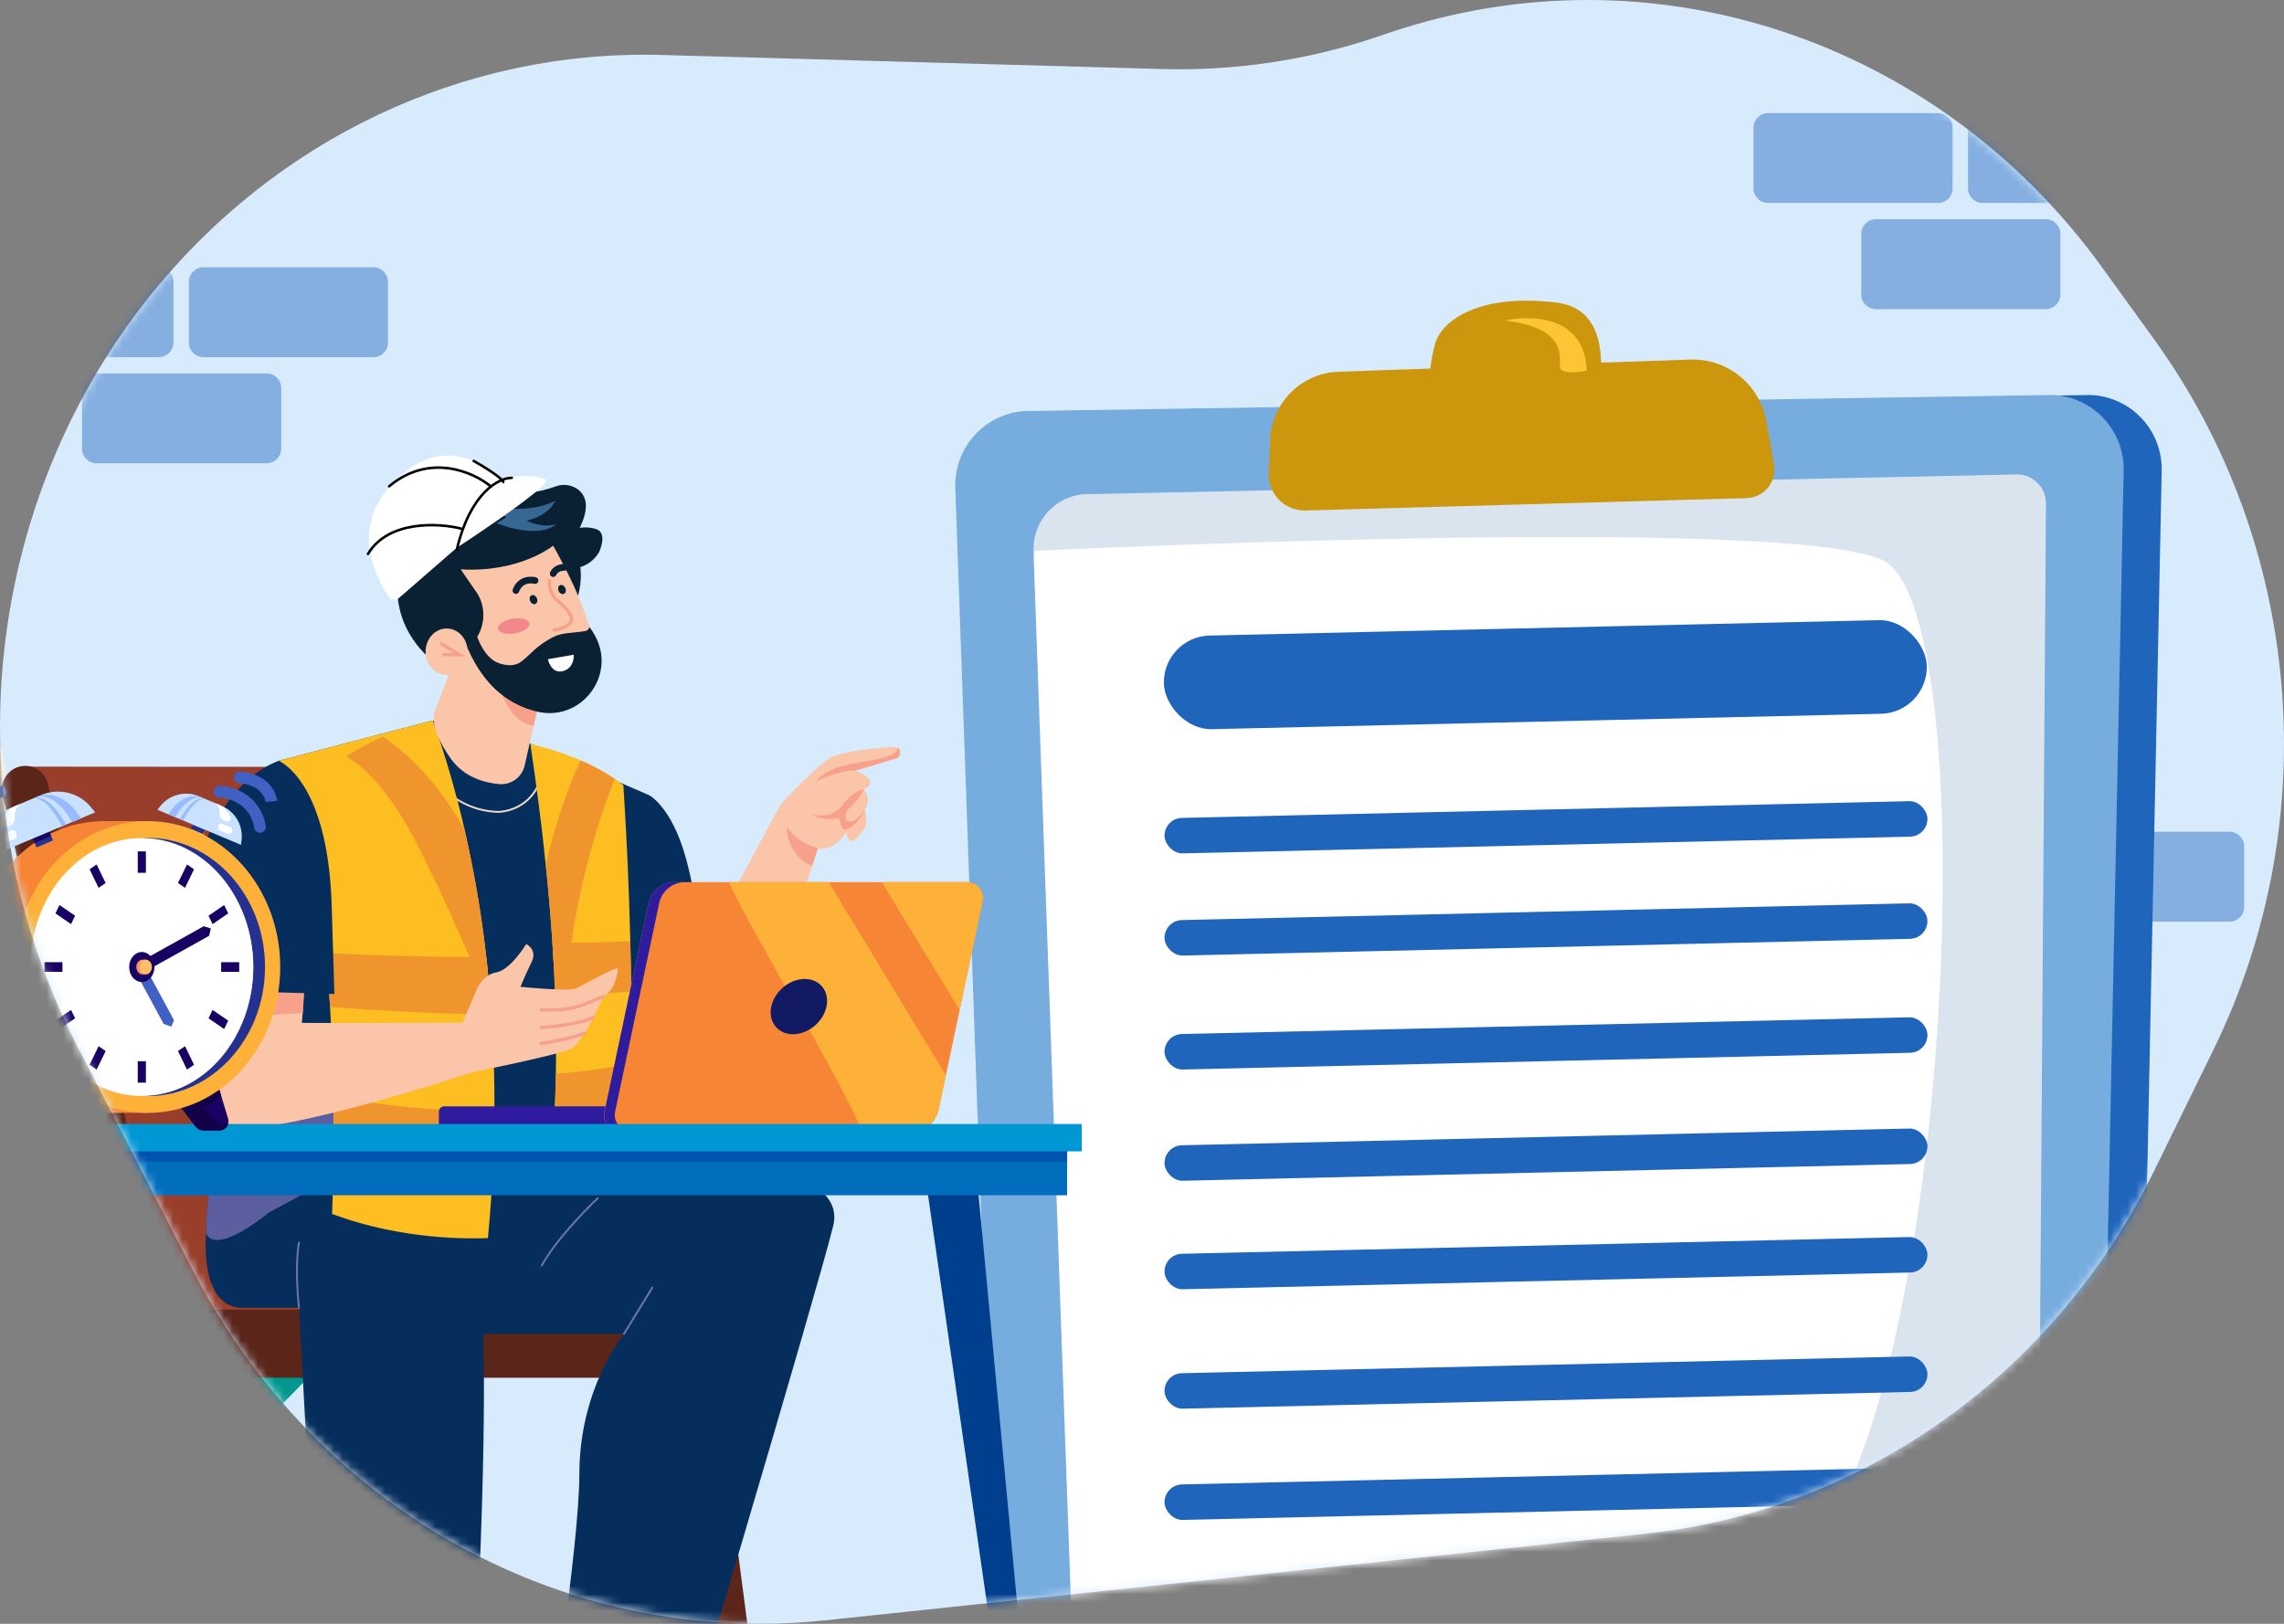 <svg width="270" height="192" viewBox="0 0 270 192" fill="none" xmlns="http://www.w3.org/2000/svg">
<rect x="0" y="0" width="270" height="192" fill="#808080" stroke="none"/>
<path d="M0.174 91.324C0.895 102.563 3.924 113.532 9.07 123.546L22.77 150.145C28.853 161.958 37.534 171.692 47.807 178.788C58.025 185.846 69.826 190.3 82.221 191.603C87.312 192.136 92.445 192.132 97.535 191.593L119.005 189.324L124.605 188.733L133.475 187.796L180.79 182.795L186.061 182.237L194.499 181.346C199.449 180.822 204.334 179.796 209.077 178.285C228.617 172.057 245.171 157.799 254.655 138.432L261.66 124.125C274.925 97.038 272.204 64.429 254.656 40.14L248.512 31.637C228.987 4.611 195.198 -6.548 164.324 3.84L162.807 4.357C154.624 7.113 146.019 8.401 137.388 8.161L78.223 6.499C54.825 5.842 32.434 16.447 17.504 35.258C4.797 51.263 -1.118 71.41 0.174 91.324Z" fill="#D8EBFD"/>
<mask id="mask0_2280_3437" style="mask-type:alpha" maskUnits="userSpaceOnUse" x="0" y="0" width="270" height="192">
<path d="M0.174 91.324C0.895 102.563 3.924 113.532 9.07 123.546L22.77 150.145C28.853 161.958 37.534 171.692 47.807 178.788C58.025 185.846 69.826 190.3 82.221 191.603C87.312 192.136 92.445 192.132 97.535 191.593L119.005 189.324L124.605 188.733L133.475 187.796L180.79 182.795L186.061 182.237L194.499 181.346C199.449 180.822 204.334 179.796 209.077 178.285C228.617 172.057 245.171 157.799 254.655 138.432L261.66 124.125C274.925 97.038 272.204 64.429 254.656 40.14L248.512 31.637C228.987 4.611 195.198 -6.548 164.324 3.84L162.807 4.357C154.624 7.113 146.019 8.401 137.388 8.161L78.223 6.499C54.825 5.842 32.434 16.447 17.504 35.258C4.797 51.263 -1.118 71.41 0.174 91.324Z" fill="#D8EBFD"/>
</mask>
<g mask="url(#mask0_2280_3437)">
<g opacity="0.45">
<path d="M238.205 98.351H218.113C217.16 98.351 216.389 99.123 216.389 100.077V107.255C216.389 108.208 217.16 108.981 218.113 108.981H238.205C239.157 108.981 239.929 108.208 239.929 107.255V100.077C239.929 99.123 239.157 98.351 238.205 98.351Z" fill="#1F65BC"/>
<path d="M263.567 98.351H243.475C242.523 98.351 241.751 99.123 241.751 100.077V107.255C241.751 108.208 242.523 108.981 243.475 108.981H263.567C264.519 108.981 265.291 108.208 265.291 107.255V100.077C265.291 99.123 264.519 98.351 263.567 98.351Z" fill="#1F65BC"/>
<path d="M250.944 110.901H230.852C229.9 110.901 229.128 111.674 229.128 112.627V119.805C229.128 120.759 229.9 121.531 230.852 121.531H250.944C251.896 121.531 252.668 120.759 252.668 119.805V112.627C252.668 111.674 251.896 110.901 250.944 110.901Z" fill="#1F65BC"/>
</g>
<path d="M-10.789 102.738C-10.095 105.184 -8.828 107.586 -6.748 108.841C-4.669 110.095 -1.678 109.814 -0.301 107.726C0.63 106.314 0.666 104.462 0.666 102.735L0.661 93.867C0.661 91.42 0.618 88.817 -0.628 86.766C-3.052 82.783 -7.205 84.227 -9.023 87.605C-11.475 92.152 -12.225 97.686 -10.789 102.738Z" fill="#FFF0D5"/>
<path d="M44.526 128.413C44.116 127.846 43.648 127.323 43.128 126.854C38.8 122.981 33.472 125.308 29.302 128.178C19.973 134.599 9.982 144.827 6.42 158.685C2.503 173.924 2.149 191.263 1.768 207.762C1.716 210.04 1.141 214.782 1.812 217.937C3.418 217.517 5.036 217.135 6.689 216.94C7.354 214.848 7.857 212.478 8.239 211.223C12.704 196.546 19.048 183.031 27.569 172.427C35.125 163.022 44.735 157.693 47.261 142.531C48.044 137.829 47.18 132.061 44.526 128.413Z" fill="#00988E"/>
<path d="M-1.809 218.512L0.011 218.171C0.001 218.137 -0.004 218.099 -0.015 218.064C-0.244 217.273 -0.557 216.531 -0.81 215.666C-1.264 214.128 -1.72 212.617 -2.28 211.114C-3.5 207.838 -4.895 204.668 -6.229 201.465C-8.367 196.343 -10.662 191.28 -13.521 186.761C-16.438 182.157 -20.024 178.127 -24.125 176.034C-33.973 171.011 -48.802 177.763 -50.463 192.047C-51.011 196.759 -49.669 202.352 -46.595 205.396C-45.12 206.857 -43.366 207.648 -41.634 208.018C-39.334 208.524 -36.934 208.285 -34.778 207.336C-29.549 205.023 -23.663 201.562 -17.637 202.575C-17.017 202.681 -16.41 202.847 -15.823 203.071C-12.588 204.291 -9.713 207.15 -7.158 210.206C-5.075 212.698 -3.021 215.22 -1.809 218.512Z" fill="#006D80"/>
<path d="M-9.821 187.732C-7.933 192.594 -6.324 197.619 -4.793 202.66C-4.035 205.162 -0.598 213.929 0.105 218.379L0.297 218.343L1.811 217.935C2.669 213.598 1.426 209.091 1.218 204.407C0.407 186.225 1.099 165.997 -5.364 148.604C-9.101 138.55 -15.005 129.302 -22.537 124.626C-30.068 119.95 -39.262 120.684 -44.428 127.991C-45.409 129.381 -46.249 131.015 -46.59 132.942C-47.432 137.709 -45.078 142.964 -42.358 146.856C-40.031 150.186 -37.348 153.062 -34.445 155.338C-31.411 157.717 -28.149 159.439 -25.187 162.001C-21.682 165.028 -18.78 169.047 -16.282 173.515C-13.784 177.983 -11.694 182.905 -9.821 187.732Z" fill="#1DBFAC"/>
<path d="M4.429 216.61L3.906 216.525C4.136 215.119 4.365 213.706 4.594 212.285C6.343 201.452 8.153 190.251 10.974 179.846C14.17 168.065 18.256 158.987 23.466 152.099C26.891 147.571 30.695 143.579 34.374 139.719L34.758 140.086C31.089 143.935 27.296 147.913 23.89 152.42C18.723 159.252 14.666 168.269 11.489 179.985C8.674 190.363 6.866 201.55 5.122 212.37C4.89 213.79 4.659 215.203 4.429 216.61Z" fill="#1C1C1B"/>
<path d="M0.693 217.239C-0.194 212.788 -0.964 208.263 -1.78 203.472C-3.684 192.305 -5.649 180.757 -9.128 170.452C-11.002 164.895 -13.134 160.211 -15.645 156.133C-18.472 151.542 -21.689 147.849 -25.489 144.845L-25.16 144.429C-21.314 147.472 -18.054 151.207 -15.193 155.855C-12.662 159.97 -10.513 164.687 -8.625 170.283C-5.136 180.627 -3.164 192.196 -1.258 203.383C-0.441 208.17 0.329 212.692 1.212 217.135L0.693 217.239Z" fill="#1C1C1B"/>
<path d="M131.204 212.094L243.553 214.072C245.871 214.113 248.111 213.232 249.782 211.621C251.453 210.011 252.418 207.804 252.466 205.482L255.543 55.65C255.591 53.352 254.736 51.127 253.162 49.454C251.588 47.782 249.421 46.794 247.127 46.704L126.53 48.596C125.326 48.549 124.126 48.751 123.004 49.19C121.882 49.628 120.863 50.294 120.009 51.145C119.156 51.995 118.486 53.013 118.044 54.135C117.601 55.256 117.393 56.457 117.435 57.662L122.606 203.626C122.683 205.871 123.618 208.002 125.217 209.578C126.817 211.154 128.96 212.054 131.204 212.094Z" fill="#1F65BC"/>
<path d="M126.701 212.094L239.053 214.072C241.372 214.113 243.612 213.232 245.283 211.621C246.953 210.011 247.918 207.804 247.966 205.482L251.048 55.65C251.095 53.35 250.239 51.124 248.662 49.451C247.086 47.778 244.917 46.791 242.621 46.704L122.017 48.596C120.814 48.55 119.614 48.753 118.493 49.192C117.372 49.631 116.353 50.297 115.501 51.147C114.648 51.998 113.98 53.016 113.537 54.136C113.095 55.257 112.888 56.458 112.929 57.662L118.099 203.626C118.176 205.872 119.112 208.003 120.712 209.578C122.313 211.154 124.457 212.055 126.701 212.094Z" fill="#76ACDE"/>
<path d="M241.78 60.388L240.812 196.275C240.771 198.313 239.923 200.251 238.456 201.665C236.989 203.079 235.022 203.852 232.986 203.816L134.339 202.08C132.368 202.045 130.485 201.254 129.08 199.87C127.674 198.486 126.854 196.614 126.787 194.641L122.314 69.179L122.198 65.932C122.168 65.047 122.32 64.165 122.646 63.342C122.971 62.518 123.463 61.77 124.09 61.145C124.717 60.52 125.466 60.031 126.29 59.709C127.114 59.387 127.995 59.238 128.879 59.272L238.503 56.959C239.388 56.992 240.224 57.368 240.836 58.008C241.448 58.649 241.786 59.502 241.78 60.388Z" fill="white"/>
<path d="M241.86 59.553L240.892 196.548C240.85 198.603 240.002 200.557 238.534 201.983C237.066 203.408 235.097 204.188 233.06 204.152L134.331 202.401C132.792 202.376 131.296 201.884 130.038 200.989C145.46 199.386 194.775 193.739 210.89 185.614C230.087 175.933 235.612 72.382 222.523 66.222C210.994 60.796 122.182 65.143 122.182 65.143C122.151 64.25 122.304 63.361 122.629 62.53C122.955 61.699 123.447 60.945 124.075 60.315C124.703 59.684 125.453 59.191 126.278 58.867C127.103 58.542 127.986 58.392 128.871 58.426L238.584 56.096C239.469 56.13 240.305 56.51 240.916 57.156C241.528 57.801 241.866 58.661 241.86 59.553Z" fill="#D9E4EF"/>
<path d="M209.709 54.935L208.8 49.801C208.43 47.706 207.317 45.816 205.665 44.478C204.014 43.14 201.936 42.443 199.812 42.517L189.279 42.881C189.198 40.004 188.4 36.29 183.944 35.767C174.23 34.627 170.324 38.282 169.679 40.545C169.393 41.536 169.197 42.551 169.092 43.578L158.219 43.954C156.118 44.027 154.121 44.89 152.628 46.372C151.134 47.853 150.253 49.844 150.16 51.947L149.983 55.924C149.957 56.508 150.051 57.09 150.26 57.636C150.469 58.181 150.789 58.678 151.198 59.094C151.607 59.511 152.098 59.838 152.639 60.056C153.181 60.275 153.761 60.379 154.344 60.362L206.489 58.898C206.973 58.883 207.448 58.765 207.882 58.55C208.316 58.336 208.699 58.03 209.005 57.654C209.31 57.278 209.531 56.84 209.653 56.371C209.774 55.902 209.793 55.412 209.709 54.935Z" fill="#CC960D"/>
<path d="M177.856 37.892C177.856 37.892 187.21 35.714 187.582 43.81C187.582 43.81 184.397 44.536 184.397 43.325C184.397 42.115 185.104 38.731 177.856 37.892Z" fill="#FDC535"/>
<path d="M51.9 160.989C52.315 160.989 52.725 160.895 53.098 160.715C53.472 160.534 53.8 160.272 54.058 159.947C54.316 159.622 54.498 159.242 54.59 158.837C54.681 158.432 54.681 158.012 54.587 157.607L39.581 92.737C39.416 92.025 38.975 91.406 38.355 91.019C37.735 90.632 36.987 90.507 36.275 90.672C35.563 90.837 34.945 91.278 34.559 91.899C34.172 92.52 34.047 93.269 34.212 93.982L49.216 158.851C49.356 159.458 49.698 160.001 50.185 160.389C50.673 160.777 51.278 160.989 51.9 160.989Z" fill="#5B2519"/>
<path d="M3.491 90.648L36.272 90.672L51.429 155.611H17.251L3.491 90.648Z" fill="#993E2B"/>
<path d="M20.362 162.908H84.828C86.843 162.908 88.472 161.105 88.472 158.879C88.472 156.655 86.841 154.851 84.828 154.851H15.003V156.983C15.003 160.255 17.406 162.908 20.362 162.908Z" fill="#5B2519"/>
<path d="M18 160.989C18.414 160.989 18.824 160.895 19.198 160.715C19.571 160.535 19.899 160.272 20.157 159.947C20.416 159.622 20.597 159.243 20.689 158.838C20.781 158.433 20.78 158.012 20.687 157.607L5.68 92.738C5.603 92.38 5.456 92.041 5.247 91.741C5.038 91.441 4.772 91.185 4.463 90.989C4.155 90.792 3.81 90.66 3.45 90.598C3.09 90.537 2.721 90.547 2.365 90.63C2.008 90.712 1.672 90.865 1.376 91.079C1.079 91.293 0.828 91.564 0.637 91.876C0.446 92.187 0.319 92.534 0.263 92.896C0.207 93.258 0.224 93.627 0.312 93.982L15.318 158.851C15.458 159.458 15.8 160 16.287 160.388C16.773 160.776 17.377 160.988 18 160.989Z" fill="#5B2519"/>
<path d="M20.362 162.908L13.148 218.213H15.61L26.736 162.908H20.362Z" fill="#5B2519"/>
<path d="M50.033 162.908L57.247 218.213H54.785L43.659 162.908H50.033Z" fill="#5B2519"/>
<path d="M47.666 172.334H22.245L21.237 177.381H49.609L47.666 172.334Z" fill="#5B2519"/>
<path d="M84.551 162.908L91.765 218.213H89.304L78.178 162.908H84.551Z" fill="#5B2519"/>
<path d="M75.846 136.661C75.846 136.661 100.686 136.24 98.493 144.972C96.299 153.705 79.544 209.877 79.544 209.877L64.357 208.998C64.357 208.998 68.489 183.07 68.489 174.278C68.489 164.095 73.763 157.722 73.763 157.722H52.029L52.761 136.661H75.846Z" fill="#062E5C"/>
<path d="M24.372 145.89L24.355 148.565L38.09 139.956C38.09 139.956 38.545 140.218 39.347 140.636C42.388 142.22 50.431 146.042 57.684 146.326C60.272 146.426 62.761 146.075 64.884 145.011C74.528 140.176 75.845 136.659 75.845 136.659L76.736 94.025L62.551 87.876L51.179 85.214L51.109 85.198L32.932 89.958L26.565 126.716C26.565 126.716 24.262 141.604 24.372 145.89Z" fill="#062E5C"/>
<path d="M24.372 145.89L24.355 148.565L38.09 139.957C38.09 139.957 52.047 131.554 54.224 128.309H26.327C25.739 132.26 24.284 142.463 24.372 145.89Z" fill="#5B5FA0"/>
<path d="M58.915 96.114C54.598 95.999 51.859 93.255 50.321 90.973C49.302 89.445 48.519 87.773 47.998 86.011C47.991 85.983 47.996 85.952 48.011 85.927C48.026 85.902 48.05 85.884 48.079 85.876C48.107 85.869 48.138 85.873 48.163 85.888C48.188 85.902 48.207 85.926 48.215 85.955C48.729 87.694 49.503 89.345 50.51 90.853C51.472 92.278 52.581 93.422 53.807 94.253C55.317 95.283 57.092 95.852 58.918 95.89C59.872 95.838 60.796 95.541 61.602 95.028C63.355 93.907 64.281 91.827 64.281 89.017C64.281 88.987 64.293 88.959 64.314 88.938C64.335 88.916 64.364 88.905 64.394 88.905C64.423 88.905 64.452 88.916 64.473 88.938C64.494 88.959 64.506 88.987 64.506 89.017C64.506 91.034 64.022 93.753 61.715 95.224C60.875 95.761 59.91 96.068 58.915 96.114Z" fill="#EDD9C6"/>
<path d="M43.687 122.631C43.657 122.631 43.629 122.62 43.608 122.599C43.587 122.578 43.575 122.549 43.575 122.519V104.573C43.575 104.543 43.587 104.515 43.608 104.494C43.629 104.473 43.657 104.461 43.687 104.461C43.717 104.461 43.745 104.473 43.766 104.494C43.787 104.515 43.799 104.543 43.799 104.573V122.519C43.799 122.549 43.787 122.578 43.766 122.599C43.745 122.62 43.717 122.631 43.687 122.631Z" fill="#221F32"/>
<path d="M24.371 145.89C24.371 145.89 23.494 154.352 28.469 154.645H35.346L38.352 209.877H55.394C55.394 209.877 59.931 146.001 54.663 139.407C49.394 132.814 38.09 139.957 38.09 139.957L31.751 143.396C31.751 143.396 25.688 148.473 24.371 145.89Z" fill="#062E5C"/>
<path d="M35.346 154.757C35.319 154.757 35.293 154.747 35.272 154.729C35.252 154.71 35.239 154.686 35.235 154.658C35.23 154.612 34.691 150.028 35.235 146.912C35.238 146.897 35.243 146.884 35.251 146.871C35.259 146.859 35.269 146.848 35.281 146.839C35.293 146.831 35.307 146.825 35.321 146.822C35.336 146.819 35.35 146.818 35.365 146.821C35.38 146.823 35.393 146.829 35.406 146.837C35.418 146.844 35.429 146.855 35.437 146.867C35.446 146.879 35.452 146.893 35.455 146.907C35.458 146.921 35.459 146.936 35.456 146.951C34.916 150.03 35.451 154.583 35.456 154.629C35.458 154.643 35.457 154.658 35.453 154.672C35.449 154.686 35.442 154.7 35.433 154.711C35.424 154.723 35.413 154.732 35.4 154.739C35.387 154.747 35.373 154.751 35.358 154.753L35.346 154.757Z" fill="#6C74AE"/>
<path d="M73.759 157.833C73.739 157.834 73.718 157.828 73.701 157.817C73.676 157.802 73.657 157.777 73.651 157.748C73.644 157.719 73.648 157.689 73.664 157.663L77.029 152.169C77.046 152.145 77.07 152.127 77.099 152.121C77.127 152.115 77.157 152.12 77.181 152.135C77.206 152.15 77.224 152.174 77.231 152.202C77.239 152.231 77.235 152.26 77.221 152.286L73.855 157.78C73.845 157.797 73.831 157.81 73.814 157.819C73.797 157.829 73.778 157.834 73.759 157.833Z" fill="#6C74AE"/>
<path d="M64.029 149.775C64.01 149.775 63.992 149.77 63.976 149.761C63.963 149.755 63.951 149.745 63.942 149.734C63.933 149.722 63.926 149.709 63.922 149.695C63.917 149.681 63.916 149.666 63.918 149.651C63.919 149.637 63.924 149.623 63.931 149.61C64.919 147.783 66.68 145.696 67.983 144.267C69.392 142.721 70.586 141.59 70.598 141.578C70.62 141.561 70.648 141.553 70.675 141.555C70.703 141.557 70.729 141.569 70.748 141.59C70.767 141.61 70.778 141.636 70.779 141.664C70.78 141.692 70.77 141.719 70.752 141.74C70.74 141.751 69.551 142.878 68.147 144.418C66.852 145.837 65.105 147.909 64.127 149.715C64.118 149.733 64.104 149.748 64.087 149.758C64.069 149.769 64.049 149.775 64.029 149.775Z" fill="#6C74AE"/>
<path d="M32.933 89.959C38.872 95.191 38.01 106.079 38.567 112.696C38.749 114.811 38.899 116.939 39.018 119.066C39.224 122.601 39.35 126.136 39.401 129.648C39.437 131.499 39.447 133.343 39.429 135.179C39.421 137.011 39.394 138.83 39.349 140.636C39.324 141.608 39.293 142.575 39.257 143.536C45.167 145.753 51.73 146.598 57.679 146.397C57.679 146.373 57.684 146.349 57.685 146.326C58.003 143.04 58.224 139.726 58.348 136.385C58.407 134.714 58.441 133.039 58.45 131.358C58.471 127.573 58.36 123.773 58.102 119.98C57.988 118.259 57.842 116.538 57.664 114.816L57.485 113.154C56.912 108.07 56.051 103.024 54.906 98.038C53.909 93.695 52.666 89.411 51.184 85.208L51.115 85.192L32.933 89.959Z" fill="#FCBE21"/>
<path d="M38.566 112.694C38.748 114.81 38.899 116.933 39.017 119.064C42.281 119.306 49.816 119.811 58.1 119.981C57.986 118.26 57.839 116.538 57.662 114.817L57.483 113.154C56.823 113.154 56.158 113.154 55.494 113.154C49.852 113.134 44.21 112.981 38.566 112.694Z" fill="#F0952E"/>
<path d="M39.429 135.179C45.704 135.975 52.023 136.378 58.348 136.385C58.407 134.715 58.441 133.039 58.45 131.359C52.061 131.397 45.684 130.824 39.403 129.649C39.438 131.5 39.446 133.343 39.429 135.179Z" fill="#F0952E"/>
<path d="M57.662 114.819C57.284 115.115 56.924 115.434 56.585 115.775C56.229 114.9 55.865 114.028 55.494 113.157C53.911 109.413 52.225 105.72 50.438 102.079C48.907 98.945 47.273 95.829 45.086 93.181C43.883 91.729 42.495 90.418 40.956 89.403C42.334 88.543 43.771 87.78 45.256 87.122C45.596 87.34 45.924 87.57 46.245 87.809C49.797 90.444 52.629 94.076 54.9 98.041C56.047 103.027 56.91 108.073 57.483 113.157L57.662 114.819Z" fill="#F0952E"/>
<path d="M62.699 87.975C63.4 92.735 64.024 97.501 64.517 102.276C64.84 105.348 65.103 108.421 65.306 111.496C65.353 112.196 65.394 112.899 65.432 113.594C65.508 114.926 65.57 116.259 65.618 117.594C65.729 120.719 65.76 123.847 65.713 126.978C65.684 128.511 65.639 130.036 65.567 131.567C65.43 134.53 65.204 137.493 64.889 140.457C68.091 140.911 71.356 140.47 74.324 139.183C74.432 136.413 74.512 133.643 74.566 130.872C74.598 129.168 74.621 127.466 74.635 125.765C74.655 122.921 74.649 120.081 74.618 117.243C74.596 115.264 74.561 113.284 74.513 111.304C74.364 105.141 74.09 98.986 73.691 92.839C73.363 92.578 73.022 92.328 72.669 92.085C71.391 91.232 70.036 90.499 68.622 89.897C66.711 89.076 64.728 88.433 62.699 87.975Z" fill="#FCBE21"/>
<path d="M65.302 111.496C65.349 112.196 65.39 112.899 65.428 113.594C65.505 114.926 65.566 116.259 65.614 117.594C68.824 117.594 71.913 117.5 74.613 117.245C74.59 115.266 74.555 113.286 74.507 111.306C72.19 111.388 69.873 111.444 67.555 111.472C66.804 111.485 66.053 111.493 65.302 111.496Z" fill="#F0952E"/>
<path d="M65.564 131.57C68.566 131.442 71.566 131.211 74.561 130.876C74.593 129.173 74.616 127.471 74.63 125.769C71.68 126.328 68.702 126.732 65.709 126.98C65.682 128.511 65.636 130.039 65.564 131.57Z" fill="#F0952E"/>
<path d="M64.513 102.276C64.835 105.347 65.098 108.421 65.301 111.496C65.349 112.196 65.39 112.899 65.427 113.594C65.991 113.912 66.574 114.194 67.173 114.437C67.284 113.448 67.408 112.46 67.554 111.472C68.515 104.837 70.229 98.333 72.663 92.086C71.385 91.233 70.03 90.501 68.616 89.898C66.841 93.877 65.466 98.024 64.513 102.276Z" fill="#F0952E"/>
<path d="M70.481 62.561C71.891 63.045 70.826 65.268 70.812 65.292C69.94 66.769 68.598 67.038 68.598 67.038C68.598 67.038 69.349 71.572 65.689 74.203L51.992 78.756C51.992 78.756 47.464 76.067 47.002 70.45C46.541 64.833 47.969 59.813 51.977 61.239C51.977 61.239 52.966 56.867 56.772 57.118C60.387 57.361 61.006 59.202 65.691 57.513C66.081 57.367 66.499 57.309 66.915 57.345C67.331 57.381 67.733 57.509 68.093 57.719C69.081 58.315 69.911 59.61 68.528 62.417C68.528 62.417 69.517 62.229 70.481 62.561Z" fill="#0A2033"/>
<path d="M56.775 59.671C56.775 59.671 62.161 61.053 65.625 59.211C65.625 59.211 65.048 60.945 62.233 61.559C62.233 61.559 64.145 62.534 65.769 61.956C65.769 61.956 64.086 63.888 58.677 61.865L59.905 61.139C59.905 61.139 57.389 60.325 56.775 59.671Z" fill="#366791"/>
<path d="M69.508 81.826C68.113 84.197 65.706 84.376 63.521 83.882L63.463 84.136L62.039 90.456L62.026 90.507C61.874 91.182 61.481 91.778 60.921 92.184C60.362 92.59 59.674 92.778 58.986 92.713C57.195 92.544 54.841 91.875 53.301 89.721C50.523 85.838 51.407 84.106 51.407 84.106L53.028 79.799C52.953 79.807 52.877 79.812 52.801 79.812C51.425 79.812 50.31 78.581 50.31 77.062C50.31 75.544 51.425 74.313 52.801 74.313C53.594 74.313 54.3 74.722 54.754 75.362C55.011 75.725 55.181 76.143 55.249 76.583C55.249 76.598 55.254 76.614 55.257 76.628C55.257 76.628 55.263 76.628 55.266 76.621C55.977 76.049 56.518 75.294 56.833 74.436C57.147 73.579 57.221 72.652 57.048 71.755C57.023 71.629 56.993 71.503 56.957 71.379C56.957 71.369 56.952 71.359 56.948 71.349C56.915 71.236 56.877 71.122 56.835 71.009C56.82 70.968 56.802 70.928 56.785 70.888C56.769 70.849 56.751 70.808 56.733 70.762C56.715 70.719 56.697 70.677 56.676 70.635C56.615 70.507 56.548 70.379 56.473 70.255C56.446 70.209 56.419 70.167 56.392 70.129L54.458 67.321C61.47 67.734 65.391 64.52 65.391 64.52C65.391 64.52 65.609 64.891 65.951 65.53C66.857 67.224 68.759 70.788 69.721 74.347C70.479 77.155 70.607 79.958 69.508 81.826Z" fill="#FBC5A9"/>
<path d="M63.521 83.882C63.521 83.882 60.745 83.216 59.169 81.634C59.169 81.634 60.358 85.563 63.092 85.805L63.521 83.882Z" fill="#F7A18A"/>
<path d="M55.042 77.611H52.415C52.365 77.608 52.319 77.586 52.285 77.549C52.251 77.513 52.232 77.465 52.232 77.415C52.232 77.365 52.251 77.318 52.285 77.281C52.319 77.245 52.365 77.223 52.415 77.22H53.618L52.073 76.302C52.032 76.274 52.003 76.231 51.992 76.183C51.981 76.134 51.989 76.083 52.015 76.04C52.04 75.997 52.081 75.965 52.129 75.951C52.177 75.938 52.229 75.943 52.273 75.966L55.042 77.611Z" fill="#F7A18A"/>
<path d="M65.499 74.689C65.45 74.688 65.403 74.669 65.368 74.636C65.332 74.602 65.309 74.557 65.305 74.508C65.3 74.46 65.314 74.411 65.343 74.372C65.372 74.332 65.415 74.305 65.463 74.296C66.591 74.087 67.242 73.761 67.354 73.352C67.509 72.775 66.649 71.934 65.787 71.189C64.578 70.14 64.754 68.677 64.763 68.615C64.772 68.565 64.8 68.52 64.841 68.491C64.882 68.461 64.933 68.448 64.984 68.455C65.034 68.461 65.08 68.487 65.112 68.527C65.144 68.566 65.159 68.617 65.155 68.667C65.148 68.721 64.999 69.983 66.041 70.889C66.976 71.696 67.955 72.629 67.734 73.456C67.573 74.038 66.856 74.44 65.534 74.685C65.522 74.688 65.511 74.689 65.499 74.689Z" fill="#F7A18A"/>
<path d="M66.038 69.885C66.166 70.167 66.441 70.315 66.661 70.217C66.881 70.118 66.951 69.814 66.823 69.529C66.694 69.244 66.416 69.099 66.2 69.198C65.984 69.296 65.911 69.605 66.038 69.885Z" fill="#0A2033"/>
<path d="M62.673 71.073C62.8 71.355 63.076 71.503 63.296 71.405C63.516 71.306 63.586 71.001 63.457 70.716C63.329 70.432 63.05 70.287 62.834 70.386C62.618 70.484 62.546 70.792 62.673 71.073Z" fill="#0A2033"/>
<path d="M60.986 70.221C60.939 70.221 60.892 70.212 60.847 70.196C60.798 70.177 60.754 70.149 60.716 70.114C60.678 70.078 60.647 70.035 60.626 69.988C60.605 69.941 60.593 69.889 60.591 69.837C60.589 69.785 60.598 69.734 60.616 69.685C61.197 68.144 62.659 68.078 63.351 68.259C63.453 68.285 63.54 68.351 63.593 68.441C63.646 68.532 63.662 68.64 63.635 68.742C63.609 68.843 63.544 68.93 63.453 68.984C63.363 69.037 63.255 69.053 63.154 69.026C63.017 68.993 61.821 68.733 61.357 69.965C61.329 70.04 61.278 70.105 61.212 70.151C61.145 70.197 61.067 70.221 60.986 70.221Z" fill="#0A2033"/>
<path d="M65.393 68.223C65.349 68.223 65.305 68.216 65.263 68.201C65.164 68.166 65.083 68.094 65.038 67.999C64.993 67.905 64.987 67.796 65.021 67.697C65.036 67.657 65.381 66.706 66.743 66.683C66.795 66.682 66.846 66.691 66.895 66.71C66.943 66.729 66.987 66.758 67.025 66.794C67.062 66.83 67.092 66.873 67.112 66.921C67.133 66.969 67.144 67.02 67.145 67.072C67.146 67.124 67.137 67.176 67.118 67.224C67.099 67.273 67.07 67.317 67.034 67.354C66.998 67.392 66.955 67.422 66.907 67.442C66.86 67.463 66.808 67.474 66.756 67.475C65.95 67.489 65.771 67.952 65.769 67.959C65.742 68.037 65.691 68.104 65.623 68.152C65.556 68.199 65.475 68.224 65.393 68.223Z" fill="#0A2033"/>
<path d="M58.859 74.34C58.94 74.819 59.837 75.066 60.866 74.898C61.895 74.73 62.664 74.201 62.585 73.722C62.506 73.242 61.607 72.995 60.579 73.163C59.551 73.331 58.78 73.861 58.859 74.34Z" fill="#F3888A"/>
<path d="M70.373 75.225C72.871 79.881 68.719 85.32 63.57 84.161L63.463 84.136C62.698 83.953 61.954 83.689 61.245 83.348C57.967 81.784 56.225 78.815 55.262 76.621C55.731 76.246 56.072 75.707 56.374 75.204C56.841 76.509 57.709 78.028 59.076 78.451C60.821 78.995 61.537 78.303 61.825 78.071C62.841 77.255 63.415 76.351 65.396 75.327C66.427 74.796 67.535 74.871 68.981 74.647C69.194 74.615 69.473 74.585 69.599 74.344C69.637 74.271 69.659 74.191 69.664 74.11C69.931 74.461 70.169 74.834 70.373 75.225Z" fill="#0A2033"/>
<path d="M67.827 77.413L64.765 77.944C64.765 77.944 65.138 79.719 66.547 79.352C67.955 78.985 67.827 77.413 67.827 77.413Z" fill="white"/>
<path d="M23.464 131.106C21.763 125.146 24.477 120.913 30.669 120.913C30.763 120.913 30.857 120.913 30.952 120.913C37.758 121.011 54.677 120.913 54.677 120.913L56.282 117.167C56.282 117.167 56.962 115.269 58.664 114.977C60.365 114.684 62.21 111.618 62.21 111.618C62.21 111.618 63.571 112.3 62.842 113.76C62.112 115.219 61.529 116.681 61.529 116.681C61.529 116.681 67.266 117.265 68.093 116.875C68.919 116.486 72.371 114.49 73.052 114.49C73.052 114.49 72.906 117.072 71.301 117.824C71.301 117.824 69.016 123.301 67.461 124.031C65.905 124.761 55.744 126.805 55.744 126.805C55.744 126.805 30.262 135.374 24.232 133.33L23.464 131.106Z" fill="#FBC5A9"/>
<path d="M65.54 119.601H63.948C63.898 119.598 63.852 119.576 63.818 119.539C63.784 119.503 63.765 119.455 63.765 119.405C63.765 119.355 63.784 119.307 63.818 119.271C63.852 119.235 63.898 119.213 63.948 119.21H65.54C66.817 119.211 68.082 118.958 69.261 118.465L71.23 117.643C71.278 117.623 71.332 117.623 71.38 117.643C71.428 117.662 71.466 117.7 71.486 117.748C71.506 117.796 71.506 117.85 71.486 117.898C71.467 117.946 71.429 117.984 71.381 118.004L69.411 118.827C68.184 119.339 66.868 119.603 65.54 119.601Z" fill="#F7A18A"/>
<path d="M63.947 121.693C63.897 121.691 63.85 121.671 63.814 121.635C63.779 121.6 63.758 121.552 63.757 121.502C63.755 121.452 63.773 121.404 63.806 121.366C63.84 121.329 63.886 121.306 63.936 121.301C63.978 121.301 68.083 121.054 70.061 120.132C70.085 120.119 70.111 120.111 70.137 120.108C70.164 120.106 70.191 120.109 70.217 120.117C70.242 120.125 70.266 120.139 70.286 120.157C70.306 120.175 70.322 120.197 70.333 120.222C70.345 120.246 70.351 120.273 70.351 120.3C70.351 120.327 70.346 120.353 70.336 120.378C70.325 120.403 70.31 120.426 70.29 120.444C70.271 120.463 70.248 120.477 70.222 120.486C68.174 121.44 64.124 121.682 63.953 121.692L63.947 121.693Z" fill="#F7A18A"/>
<path d="M63.948 123.57C63.897 123.572 63.847 123.554 63.809 123.52C63.771 123.486 63.748 123.438 63.745 123.387C63.741 123.336 63.758 123.285 63.792 123.247C63.825 123.208 63.873 123.184 63.924 123.18C63.954 123.18 67.005 122.781 69.032 121.993C69.079 121.978 69.131 121.981 69.176 122.003C69.221 122.024 69.256 122.062 69.274 122.109C69.292 122.155 69.292 122.207 69.273 122.253C69.254 122.299 69.219 122.337 69.174 122.358C67.101 123.165 64.096 123.552 63.973 123.568C63.965 123.569 63.956 123.57 63.948 123.57Z" fill="#F7A18A"/>
<path d="M23.208 133.087C23.791 133.923 26.896 133.508 31.569 131.586C34.428 130.411 35.437 124.334 35.783 119.792C36.004 116.912 35.962 114.649 35.962 114.649L23.012 113.216C22.265 116.555 21.873 119.429 21.715 121.868C21.249 129.015 22.773 132.464 23.208 133.087Z" fill="#FBC5A9"/>
<path d="M21.717 121.868C26.054 120.254 33.556 119.871 35.785 119.792C36.006 116.912 35.964 114.649 35.964 114.649L23.014 113.216C22.267 116.555 21.876 119.427 21.717 121.868Z" fill="#F7A18A"/>
<path d="M39.528 117.527L20.115 116.999C20.115 116.999 21.47 94.422 32.93 89.959C32.93 89.959 38.612 92.109 39.19 106.501L39.528 117.527Z" fill="#062E5C"/>
<path d="M87.307 104.332H95.357L96.003 102.39L96.706 100.273L96.973 99.467L92.298 95.092L87.307 104.332Z" fill="#FBC5A9"/>
<path d="M92.995 97.793C92.995 97.793 93.022 101.208 96.003 102.392L96.706 100.276L96.683 100.257C96.683 100.257 94.523 99.889 92.995 97.793Z" fill="#F7A18A"/>
<path d="M100.36 99.248C100.36 99.248 99.884 98.814 100.162 98.261C99.8 98.81 99.355 99.3 98.843 99.713C98.179 100.227 97.326 100.587 96.431 100.18C96.431 100.18 94.922 98.945 94.238 98.141C93.195 96.916 92.261 95.156 92.261 95.156C92.261 95.156 93.647 93.65 94.123 93.172C95.251 92.043 97.29 90.059 98.257 89.531C99.633 88.778 105.785 88.13 106.151 88.409C106.517 88.688 106.495 89.477 105.973 89.657C105.451 89.838 101.137 91.115 101.137 91.115C101.137 91.115 102.823 91.789 102.873 92.439C102.924 93.09 102.139 93.327 102.139 93.327C102.139 93.327 103.1 94.573 102.22 95.733C102.22 95.733 102.594 96.888 102.328 97.618C102.062 98.349 100.891 99.945 100.36 99.248Z" fill="#FBC5A9"/>
<path d="M105.973 89.655C105.45 89.835 101.138 91.113 101.138 91.113C99.192 91.038 96.405 92.414 96.405 92.414C96.405 92.414 97.253 91.184 99.79 90.522C102.327 89.86 105.885 89.818 106.157 88.407C106.517 88.686 106.496 89.475 105.973 89.655Z" fill="#F7A18A"/>
<path d="M102.213 95.734C101.278 97.099 100.794 97.148 100.311 97.154C99.828 97.16 99.799 95.944 100.526 95.441C101.253 94.938 102.138 93.327 102.138 93.327C102.138 93.327 100.869 93.417 99.601 95.196C98.333 96.976 95.894 96.314 95.894 96.314C95.894 96.314 97.425 97.127 98.889 96.745C99.564 96.568 99.173 98.319 100.043 98.052C101.554 97.588 102.213 95.734 102.213 95.734Z" fill="#F7A18A"/>
<path d="M76.736 94.025C76.736 94.025 79.409 95.383 81.094 101.511C82.781 107.64 83.156 115.019 83.156 115.019L75.598 115.957L75.286 96.133L76.736 94.025Z" fill="#062E5C"/>
<path d="M52.503 130.815H71.592L71.457 131.456C71.399 131.73 71.403 132.015 71.469 132.288C71.534 132.561 71.66 132.815 71.837 133.034C72.013 133.252 72.236 133.428 72.49 133.548C72.743 133.669 73.02 133.732 73.3 133.732H52.507C52.34 133.732 52.181 133.666 52.063 133.548C51.945 133.43 51.879 133.27 51.879 133.104V131.444C51.879 131.278 51.944 131.119 52.061 131.001C52.178 130.883 52.337 130.816 52.503 130.815Z" fill="#2E1B9E"/>
<path d="M73.299 133.732H107.881C108.6 133.732 109.298 133.484 109.857 133.03C110.416 132.576 110.802 131.944 110.952 131.24L111.211 130.015L111.815 127.153L113.446 119.435L116.162 106.581C116.221 106.306 116.217 106.021 116.152 105.748C116.086 105.475 115.961 105.22 115.784 105.001C115.608 104.783 115.384 104.607 115.131 104.486C114.878 104.365 114.601 104.303 114.32 104.303H79.739C79.019 104.303 78.321 104.551 77.762 105.005C77.203 105.458 76.816 106.09 76.666 106.795L71.456 131.454C71.398 131.729 71.402 132.013 71.467 132.287C71.533 132.56 71.659 132.815 71.835 133.033C72.012 133.251 72.235 133.428 72.488 133.548C72.742 133.669 73.019 133.732 73.299 133.732Z" fill="#F68636"/>
<path d="M104.233 104.303L113.446 119.433L116.162 106.579C116.22 106.304 116.217 106.02 116.151 105.747C116.085 105.474 115.96 105.219 115.783 105.001C115.607 104.783 115.384 104.607 115.13 104.486C114.877 104.365 114.6 104.303 114.32 104.303H104.233Z" fill="#FDB138"/>
<path d="M86.162 104.303C89.064 110.556 98.526 126.105 101.942 133.731H107.88C108.599 133.73 109.297 133.482 109.856 133.028C110.415 132.575 110.802 131.943 110.951 131.238L111.21 130.014L111.814 127.151L97.968 104.303H86.162Z" fill="#FDB138"/>
<path d="M71.456 131.456L76.666 106.797C76.816 106.092 77.203 105.46 77.762 105.006C78.321 104.553 79.019 104.305 79.738 104.304H80.994C80.274 104.305 79.576 104.553 79.017 105.006C78.458 105.46 78.071 106.092 77.922 106.797L72.711 131.456C72.653 131.731 72.657 132.015 72.723 132.288C72.789 132.561 72.915 132.816 73.091 133.034C73.268 133.252 73.491 133.428 73.744 133.549C73.997 133.669 74.274 133.732 74.555 133.732H73.299C73.018 133.732 72.742 133.669 72.488 133.549C72.235 133.428 72.012 133.252 71.836 133.034C71.659 132.816 71.533 132.561 71.468 132.288C71.402 132.015 71.398 131.731 71.456 131.456Z" fill="#2E1B9E"/>
<path d="M96.401 121.205C97.89 119.864 98.218 117.798 97.133 116.592C96.048 115.385 93.962 115.493 92.474 116.835C90.985 118.176 90.658 120.241 91.742 121.448C92.827 122.655 94.913 122.546 96.401 121.205Z" fill="#121A63"/>
<path d="M47.185 70.687L61.248 58.469C61.075 58.218 54.914 50.669 48.373 55.464C43.044 59.369 42.177 64.571 45.894 70.497C45.959 70.602 46.047 70.692 46.151 70.76C46.255 70.828 46.373 70.872 46.496 70.891C46.618 70.909 46.744 70.9 46.863 70.865C46.982 70.829 47.092 70.769 47.185 70.687Z" fill="white"/>
<path d="M52.981 65.437C52.981 65.437 55.963 59.148 58.052 57.394C59.648 56.056 63.577 56.09 64.526 56.718C65.474 57.347 52.981 65.437 52.981 65.437Z" fill="white"/>
<path d="M120.721 217.716H122.893L115.556 139.985H109.516L120.721 217.716Z" fill="#003F8D"/>
<path d="M-4.443 217.716H-6.614L0.721 139.985H6.763L-4.443 217.716Z" fill="#003F8D"/>
<path d="M58 57.5C56 55.833 50.8 53.5 46 57.5" stroke="black" stroke-width="0.3" stroke-linecap="round"/>
<path d="M59.5 57C59.5 56.833 58.8 56.1 56 54.5" stroke="black" stroke-width="0.3" stroke-linecap="round"/>
<path d="M54.5 62.5C51.833 61.833 45.9 61.5 43.5 65.5" stroke="black" stroke-width="0.3" stroke-linecap="round"/>
<path d="M60.5 56.5C59 56.5 55.6 58.2 54 65" stroke="black" stroke-width="0.3" stroke-linecap="round"/>
<path d="M126.15 134.79H-8.367V141.329H126.15V134.79Z" fill="#016EBD"/>
<path d="M126.15 134.788H-8.367V137.347H126.15V134.788Z" fill="#0054AD"/>
<path d="M127.878 132.904H-10.095V136.138H127.878V132.904Z" fill="#0197D4"/>
<path d="M22.469 98.311L23.971 98.943L24.311 98.133L22.809 97.501L22.469 98.311Z" fill="#FFBF67"/>
<path d="M22.529 98.011L24.031 98.643L24.302 98.137L22.8 97.504L22.529 98.011Z" fill="#253191"/>
<path d="M18.614 95.743L28.485 99.898L28.552 99.381C28.661 98.534 28.49 97.674 28.064 96.933C27.639 96.193 26.982 95.612 26.196 95.281L23.51 94.152C22.724 93.82 21.851 93.757 21.024 93.97C20.198 94.184 19.465 94.663 18.937 95.334L18.614 95.743Z" fill="#C8E1FF"/>
<path d="M20.198 95.863C21.171 94.436 22.672 93.796 23.866 94.298L24.083 94.39C23.151 93.998 21.881 94.735 20.978 96.191L20.709 96.623L19.909 96.287L20.198 95.863Z" fill="#98BBFF"/>
<path d="M24.239 94.458L24.334 94.498C23.706 94.234 22.702 95.083 21.88 96.573L21.638 97.015L21.287 96.868L21.54 96.428C22.39 94.95 23.496 94.143 24.239 94.458Z" fill="#98BBFF"/>
<path d="M25.393 94.942L25.866 95.142C26.505 95.411 26.977 95.962 27.236 96.668C27.258 96.735 27.261 96.806 27.244 96.874C27.228 96.942 27.192 97.004 27.141 97.053C27.09 97.101 27.026 97.133 26.957 97.146C26.888 97.159 26.817 97.152 26.752 97.126L26.419 96.986C26.287 96.93 26.174 96.837 26.095 96.719C26.015 96.6 25.973 96.46 25.971 96.317C25.96 95.604 25.765 95.099 25.393 94.942Z" fill="white"/>
<path d="M27.45 98.146C27.45 98.187 27.45 98.227 27.443 98.271C27.439 98.329 27.422 98.385 27.392 98.436C27.362 98.486 27.32 98.528 27.271 98.559C27.221 98.59 27.165 98.608 27.107 98.613C27.049 98.618 26.99 98.609 26.936 98.586L25.99 98.187C25.91 98.153 25.844 98.092 25.805 98.014C25.766 97.936 25.756 97.846 25.777 97.761C25.785 97.728 25.793 97.696 25.801 97.663C25.812 97.611 25.836 97.562 25.868 97.52C25.901 97.478 25.942 97.443 25.99 97.419C26.037 97.395 26.089 97.381 26.142 97.379C26.196 97.377 26.249 97.386 26.298 97.407L27.226 97.798C27.294 97.826 27.352 97.875 27.392 97.937C27.432 97.999 27.452 98.072 27.45 98.146Z" fill="white"/>
<path d="M25.948 133.658H24C23.837 133.658 23.677 133.621 23.531 133.549C23.385 133.477 23.257 133.373 23.157 133.244L21.456 131.042C21.266 130.799 21.142 130.511 21.099 130.206C21.055 129.901 21.092 129.59 21.207 129.304C22.282 126.688 25.251 126.665 25.569 127.654L26.968 132.283C27.016 132.442 27.026 132.611 26.997 132.774C26.969 132.938 26.902 133.093 26.803 133.227C26.704 133.361 26.575 133.469 26.427 133.544C26.278 133.619 26.114 133.658 25.948 133.658Z" fill="#190163"/>
<path d="M26.218 132.913C26.055 132.913 25.895 132.876 25.748 132.804C25.602 132.732 25.475 132.628 25.375 132.499L24.153 130.918C24.879 130.58 25.555 130.143 26.16 129.618L25.729 128.191L23.298 129.237C23.294 129.006 23.337 128.776 23.425 128.562C23.657 127.979 24.031 127.464 24.513 127.063C23.46 126.982 21.917 127.575 21.209 129.307C21.094 129.593 21.057 129.904 21.101 130.209C21.145 130.515 21.268 130.803 21.458 131.045L23.159 133.247C23.259 133.376 23.387 133.48 23.533 133.552C23.679 133.624 23.839 133.661 24.002 133.661H25.948C26.174 133.661 26.395 133.589 26.577 133.455C26.76 133.321 26.895 133.133 26.963 132.916L26.218 132.913Z" fill="#120148"/>
<path d="M12.31 97.093H17.458V97.201C25.276 98.17 31.354 105.473 31.354 114.339C31.354 123.205 25.277 130.507 17.458 131.477V131.588H12.31C3.656 131.588 -3.359 123.866 -3.359 114.339C-3.359 104.812 3.656 97.093 12.31 97.093Z" fill="#F68636"/>
<path d="M17.457 131.59C26.111 131.59 33.127 123.867 33.127 114.341C33.127 104.816 26.111 97.093 17.457 97.093C8.803 97.093 1.787 104.816 1.787 114.341C1.787 123.867 8.803 131.59 17.457 131.59Z" fill="#FDB138"/>
<path d="M29.942 114.342C29.942 106.179 24.091 99.494 16.764 99.091C16.994 99.078 17.225 99.072 17.458 99.072C25.106 99.072 31.328 105.921 31.328 114.339C31.328 122.758 25.106 129.607 17.458 129.607C17.224 129.607 16.993 129.601 16.764 129.589C24.095 129.192 29.942 122.505 29.942 114.342Z" fill="#253191"/>
<path d="M16.764 129.591C24.042 129.591 29.942 122.764 29.942 114.342C29.942 105.92 24.042 99.092 16.764 99.092C9.486 99.092 3.586 105.92 3.586 114.342C3.586 122.764 9.486 129.591 16.764 129.591Z" fill="white"/>
<path d="M17.245 100.67H16.283V103.202H17.245V100.67Z" fill="#190163"/>
<path d="M21.039 104.409L21.872 104.98L22.939 102.787L22.106 102.216L21.039 104.409Z" fill="#190163"/>
<path d="M24.649 108.277L25.131 109.267L26.978 108L26.497 107.01L24.649 108.277Z" fill="#190163"/>
<path d="M28.28 113.77H26.146V114.913H28.28V113.77Z" fill="#190163"/>
<path d="M25.131 119.417L24.649 120.406L26.497 121.672L26.978 120.683L25.131 119.417Z" fill="#190163"/>
<path d="M21.872 123.703L21.039 124.275L22.106 126.468L22.939 125.897L21.872 123.703Z" fill="#190163"/>
<path d="M17.245 125.482H16.283V128.014H17.245V125.482Z" fill="#190163"/>
<path d="M12.489 124.275L11.656 123.703L10.59 125.897L11.423 126.468L12.489 124.275Z" fill="#190163"/>
<path d="M8.879 120.406L8.398 119.417L6.551 120.683L7.032 121.672L8.879 120.406Z" fill="#190163"/>
<path d="M7.382 113.77H5.249V114.913H7.382V113.77Z" fill="#190163"/>
<path d="M8.398 109.267L8.879 108.277L7.032 107.01L6.551 108L8.398 109.267Z" fill="#190163"/>
<path d="M11.656 104.98L12.489 104.409L11.423 102.216L10.59 102.787L11.656 104.98Z" fill="#190163"/>
<path d="M17.642 115.206L17.027 115.423L16.411 115.64L19.342 121.066L20.248 121.388L20.573 120.632L17.642 115.206Z" fill="#4060C3"/>
<path d="M16.764 116.116C17.589 116.116 18.259 115.322 18.259 114.342C18.259 113.362 17.589 112.567 16.764 112.567C15.938 112.567 15.269 113.362 15.269 114.342C15.269 115.322 15.938 116.116 16.764 116.116Z" fill="#190163"/>
<path d="M16.453 113.773L16.765 114.342L17.078 114.912L24.713 110.657L24.932 109.792L24.089 109.517L16.453 113.773Z" fill="#190163"/>
<path d="M16.851 113.469H17.222V113.59C17.335 113.679 17.427 113.794 17.49 113.924C17.553 114.054 17.586 114.197 17.586 114.342C17.586 114.487 17.553 114.63 17.49 114.76C17.427 114.89 17.335 115.005 17.222 115.094V115.215H16.851C16.448 115.215 16.115 114.823 16.115 114.342C16.115 113.86 16.446 113.469 16.851 113.469Z" fill="#FF9168"/>
<path d="M17.221 113.469C17.624 113.469 17.957 113.861 17.957 114.342C17.957 114.823 17.627 115.215 17.221 115.215C16.816 115.215 16.486 114.823 16.486 114.342C16.486 113.86 16.816 113.469 17.221 113.469Z" fill="#FFBF67"/>
<path d="M2.515 133.658H4.462C4.625 133.658 4.785 133.621 4.932 133.549C5.078 133.477 5.205 133.373 5.305 133.244L7.01 131.042C7.2 130.799 7.322 130.511 7.366 130.206C7.41 129.901 7.372 129.59 7.258 129.304C6.184 126.688 3.214 126.665 2.896 127.654L1.498 132.283C1.45 132.442 1.439 132.61 1.468 132.774C1.496 132.938 1.562 133.093 1.661 133.226C1.76 133.36 1.889 133.469 2.037 133.543C2.185 133.618 2.349 133.658 2.515 133.658Z" fill="#190163"/>
<path d="M7.254 129.304C7.032 128.746 6.678 128.249 6.224 127.856C6.366 128.072 6.486 128.301 6.584 128.54C6.698 128.826 6.735 129.137 6.692 129.442C6.648 129.747 6.525 130.035 6.335 130.278L4.633 132.48C4.534 132.609 4.406 132.713 4.26 132.785C4.114 132.857 3.953 132.894 3.79 132.894H1.842C1.717 132.894 1.593 132.872 1.476 132.829C1.529 133.065 1.661 133.275 1.85 133.426C2.038 133.576 2.272 133.658 2.514 133.658H4.461C4.624 133.658 4.784 133.621 4.93 133.549C5.076 133.477 5.204 133.373 5.304 133.244L7.008 131.042C7.198 130.799 7.32 130.511 7.363 130.206C7.407 129.901 7.369 129.59 7.254 129.304Z" fill="#120148"/>
<path d="M5.824 98.329L3.88 99.148L4.321 100.197L6.265 99.379L5.824 98.329Z" fill="#253191"/>
<path d="M5.824 98.33L3.88 99.149L4.1 99.673L6.044 98.855L5.824 98.33Z" fill="#190163"/>
<path d="M11.239 96.055L-1.543 101.437L-1.629 100.767C-1.771 99.67 -1.549 98.556 -0.998 97.597C-0.447 96.638 0.403 95.886 1.421 95.457L4.898 93.993C5.917 93.565 7.048 93.483 8.118 93.76C9.188 94.037 10.137 94.657 10.821 95.527L11.239 96.055Z" fill="#C8E1FF"/>
<path d="M9.192 96.211C7.932 94.363 5.988 93.534 4.442 94.184L4.161 94.303C5.37 93.796 7.013 94.75 8.182 96.635L8.529 97.195L9.566 96.759L9.192 96.211Z" fill="#98BBFF"/>
<path d="M3.958 94.389L3.835 94.441C4.647 94.099 5.948 95.198 7.014 97.127L7.33 97.7L7.784 97.509L7.456 96.944C6.352 95.029 4.921 93.984 3.958 94.389Z" fill="#98BBFF"/>
<path d="M2.465 95.018L1.851 95.276C1.024 95.624 0.412 96.337 0.078 97.252C0.048 97.339 0.044 97.433 0.065 97.522C0.087 97.611 0.134 97.691 0.201 97.754C0.268 97.817 0.352 97.859 0.442 97.875C0.532 97.891 0.625 97.88 0.709 97.845L1.14 97.663C1.311 97.592 1.457 97.472 1.56 97.318C1.664 97.164 1.72 96.983 1.722 96.798C1.729 95.875 1.982 95.221 2.465 95.018Z" fill="white"/>
<path d="M-0.2 99.167C-0.2 99.22 -0.195 99.275 -0.192 99.329C-0.187 99.404 -0.164 99.477 -0.125 99.542C-0.086 99.607 -0.033 99.662 0.032 99.702C0.096 99.742 0.169 99.766 0.244 99.772C0.32 99.778 0.395 99.766 0.465 99.737L1.689 99.219C1.793 99.174 1.878 99.094 1.929 98.993C1.979 98.892 1.992 98.776 1.964 98.666C1.954 98.624 1.944 98.585 1.934 98.539C1.919 98.472 1.889 98.409 1.847 98.354C1.804 98.3 1.75 98.255 1.689 98.224C1.627 98.192 1.56 98.174 1.491 98.172C1.422 98.169 1.353 98.182 1.29 98.209L0.089 98.714C0 98.751 -0.075 98.814 -0.126 98.895C-0.178 98.976 -0.204 99.071 -0.2 99.167Z" fill="white"/>
<path d="M-3.774 99.39H-3.79C-3.973 99.387 -4.147 99.311 -4.274 99.179C-4.401 99.047 -4.47 98.87 -4.467 98.687C-4.416 96.105 -3.225 94.678 -2.235 93.937C-1.587 93.448 -0.838 93.11 -0.044 92.945C0.137 92.916 0.322 92.959 0.47 93.066C0.619 93.172 0.719 93.334 0.749 93.514C0.778 93.695 0.735 93.88 0.629 94.029C0.522 94.177 0.361 94.278 0.18 94.307C0.042 94.332 -3.014 94.913 -3.088 98.713C-3.091 98.893 -3.165 99.065 -3.293 99.191C-3.421 99.318 -3.594 99.389 -3.774 99.39Z" fill="#4060C3"/>
<path d="M30.726 98.462C30.555 98.462 30.39 98.398 30.264 98.284C30.137 98.169 30.058 98.011 30.041 97.841C30.025 97.699 29.644 94.613 25.862 94.29C25.684 94.27 25.521 94.18 25.407 94.041C25.294 93.902 25.239 93.725 25.254 93.546C25.27 93.367 25.354 93.201 25.489 93.083C25.624 92.966 25.8 92.905 25.979 92.915C28.55 93.133 29.892 94.416 30.566 95.453C31.011 96.133 31.3 96.902 31.412 97.707C31.43 97.889 31.374 98.071 31.258 98.212C31.142 98.354 30.974 98.443 30.793 98.461C30.77 98.461 30.747 98.462 30.726 98.462Z" fill="#4060C3"/>
<path d="M31.392 94.821C31.327 94.449 31.171 94.099 30.938 93.803C30.407 93.115 29.53 92.716 28.331 92.618C28.237 92.617 28.143 92.597 28.057 92.558C27.971 92.519 27.893 92.463 27.829 92.393C27.766 92.323 27.717 92.241 27.686 92.151C27.656 92.062 27.644 91.967 27.652 91.872C27.659 91.778 27.686 91.686 27.731 91.603C27.776 91.519 27.837 91.446 27.912 91.387C27.986 91.328 28.071 91.285 28.163 91.261C28.254 91.237 28.35 91.232 28.443 91.247C30.495 91.414 31.559 92.317 32.09 93.045C32.452 93.529 32.684 94.098 32.765 94.698L31.395 94.817L31.392 94.821Z" fill="#4060C3"/>
<path d="M250.783 215.501C249.127 215.578 247.358 215.599 245.522 215.557C236.495 215.348 229.242 213.667 229.242 211.806C229.24 211.761 229.244 211.716 229.254 211.672H229.242L229.279 211.582C229.288 211.552 229.299 211.523 229.313 211.496L231.394 206.047L233.908 199.472L237.428 190.259L240.122 183.206L243.474 174.435C243.893 173.337 244.671 172.654 245.51 172.654C245.623 172.654 245.736 172.666 245.846 172.691C246.205 174.924 246.818 178.82 247.495 183.412C247.835 185.724 248.191 188.213 248.543 190.755C248.993 194.039 249.43 197.411 249.799 200.6C250.101 203.216 250.363 205.712 250.541 207.943C250.806 211.17 250.917 213.839 250.783 215.501Z" fill="#D61450"/>
<path d="M253.666 190.415C252.097 190.585 250.372 190.7 248.543 190.753C247.563 190.782 246.553 190.791 245.522 190.781C242.817 190.763 240.116 190.589 237.431 190.259L240.125 183.206C241.812 183.339 243.628 183.415 245.525 183.426C246.194 183.43 246.852 183.425 247.501 183.412C248.688 183.39 249.838 183.342 250.937 183.269L253.666 190.415Z" fill="white"/>
<path d="M129.255 211.611C126.119 215.211 117.988 216.711 110.57 217.744H110.563C106.619 218.29 102.875 218.706 100.191 219.237C97.132 219.837 94.174 220.871 91.407 222.308C89.128 223.5 87.89 224.517 87.89 224.517C87.882 224.538 87.873 224.559 87.865 224.579C87.703 224.95 86.635 226.835 82.499 225.455C80.511 224.791 79.189 222.329 78.174 219.616C77.484 217.769 76.938 215.806 76.419 214.209C76.152 213.381 75.891 212.653 75.622 212.093C75.422 211.67 75.219 211.342 74.999 211.138C73.818 210.029 71.292 210.642 69.581 210.573C68.574 210.533 67.851 210.259 67.851 209.259C67.85 209.023 67.897 208.789 67.99 208.572C68.083 208.354 68.22 208.159 68.391 207.997C69.801 206.601 73.477 206.677 73.477 206.677C74.04 206.13 74.625 205.584 75.231 205.041C78.997 201.686 83.097 198.727 87.467 196.212C88.847 195.422 90.207 194.715 91.52 194.114C91.601 194.075 91.681 194.038 91.762 194.003C91.875 193.951 91.987 193.901 92.101 193.851C92.642 193.61 93.172 193.388 93.693 193.187C93.897 193.107 94.096 193.031 94.298 192.959C95.3 192.584 96.328 192.282 97.373 192.054C97.81 191.962 98.232 191.893 98.638 191.846C98.912 191.815 99.177 191.795 99.434 191.786C101.116 191.727 102.8 191.813 104.468 192.043C109.605 192.743 114.846 194.811 117.656 198.59C119.947 201.671 123.11 204.008 125.226 205.361C126.575 206.222 127.499 206.685 127.499 206.685C127.499 206.685 127.673 206.669 127.944 206.668C128.453 206.659 128.962 206.71 129.459 206.822C130.903 207.167 132.172 208.268 129.255 211.611Z" fill="#989898"/>
<path d="M106.115 202.723C106.115 202.723 102.708 203.703 98.474 207.803C98.474 207.803 98.393 206.899 97.686 205.484C96.904 203.91 95.349 201.708 92.273 199.423C90.732 198.263 89.127 197.191 87.467 196.211C88.847 195.422 90.207 194.714 91.52 194.113C91.6 194.074 91.681 194.037 91.762 194.003C91.874 193.951 91.987 193.9 92.1 193.851C92.641 193.609 93.172 193.388 93.693 193.187C93.897 193.106 94.096 193.031 94.297 192.958C95.299 192.584 96.327 192.281 97.373 192.054C97.81 191.962 98.232 191.893 98.638 191.846C99.474 192.503 100.273 193.208 101.029 193.957C104.091 197.028 106.115 202.723 106.115 202.723Z" fill="#C4C4C4"/>
<path d="M106.116 202.723C106.116 202.723 102.709 203.702 98.474 207.802C98.474 207.802 98.394 206.898 97.687 205.483C99.039 204.322 102.079 202.812 103.516 202.028C105.289 201.06 103.856 198.678 101.493 195.555C100.644 194.431 99.101 193.165 97.371 192.051C97.808 191.959 98.23 191.89 98.636 191.843C99.473 192.501 100.271 193.205 101.028 193.954C104.092 197.027 106.116 202.723 106.116 202.723Z" fill="#9C9C9C"/>
<rect width="90.185" height="4.196" rx="2.098" transform="matrix(1 -0.023 0.023 1 137.615 96.757)" fill="#1F65BC"/>
<rect width="90.185" height="11.07" rx="5.535" transform="matrix(1 -0.023 0.023 1 137.46 75.275)" fill="#1F65BC"/>
<rect width="90.185" height="4.196" rx="2.098" transform="matrix(1 -0.023 0.023 1 137.615 108.838)" fill="#1F65BC"/>
<rect width="90.185" height="4.196" rx="2.098" transform="matrix(1 -0.023 0.023 1 137.615 122.313)" fill="#1F65BC"/>
<rect width="90.185" height="4.196" rx="2.098" transform="matrix(1 -0.023 0.023 1 137.615 162.418)" fill="#1F65BC"/>
<rect width="90.185" height="4.196" rx="2.098" transform="matrix(1 -0.023 0.023 1 137.615 135.466)" fill="#1F65BC"/>
<g opacity="0.45">
<path d="M18.779 31.602H-1.313C-2.265 31.602 -3.037 32.375 -3.037 33.328V40.506C-3.037 41.459 -2.265 42.232 -1.313 42.232H18.779C19.731 42.232 20.503 41.459 20.503 40.506V33.328C20.503 32.375 19.731 31.602 18.779 31.602Z" fill="#1F65BC"/>
<path d="M44.141 31.602H24.049C23.097 31.602 22.325 32.375 22.325 33.328V40.506C22.325 41.459 23.097 42.232 24.049 42.232H44.141C45.093 42.232 45.865 41.459 45.865 40.506V33.328C45.865 32.375 45.093 31.602 44.141 31.602Z" fill="#1F65BC"/>
<path d="M31.518 44.153H11.426C10.474 44.153 9.702 44.925 9.702 45.879V53.057C9.702 54.01 10.474 54.783 11.426 54.783H31.518C32.47 54.783 33.242 54.01 33.242 53.057V45.879C33.242 44.925 32.47 44.153 31.518 44.153Z" fill="#1F65BC"/>
</g>
<rect width="90.185" height="4.196" rx="2.098" transform="matrix(1 -0.023 0.023 1 137.615 175.57)" fill="#1F65BC"/>
<rect width="90.185" height="4.196" rx="2.098" transform="matrix(1 -0.023 0.023 1 137.615 148.296)" fill="#1F65BC"/>
<rect width="90.185" height="4.196" rx="2.098" transform="matrix(1 -0.023 0.023 1 137.615 190.921)" fill="#1F65BC"/>
<g opacity="0.45">
<path d="M229.101 13.37H209.009C208.057 13.37 207.285 14.143 207.285 15.096V22.274C207.285 23.227 208.057 24 209.009 24H229.101C230.053 24 230.825 23.227 230.825 22.274V15.096C230.825 14.143 230.053 13.37 229.101 13.37Z" fill="#1F65BC"/>
<path d="M254.463 13.37H234.371C233.419 13.37 232.647 14.143 232.647 15.096V22.274C232.647 23.227 233.419 24 234.371 24H254.463C255.416 24 256.187 23.227 256.187 22.274V15.096C256.187 14.143 255.416 13.37 254.463 13.37Z" fill="#1F65BC"/>
<path d="M241.84 25.921H221.748C220.796 25.921 220.024 26.693 220.024 27.646V34.825C220.024 35.778 220.796 36.551 221.748 36.551H241.84C242.792 36.551 243.564 35.778 243.564 34.825V27.646C243.564 26.693 242.792 25.921 241.84 25.921Z" fill="#1F65BC"/>
</g>
</g>
</svg>
